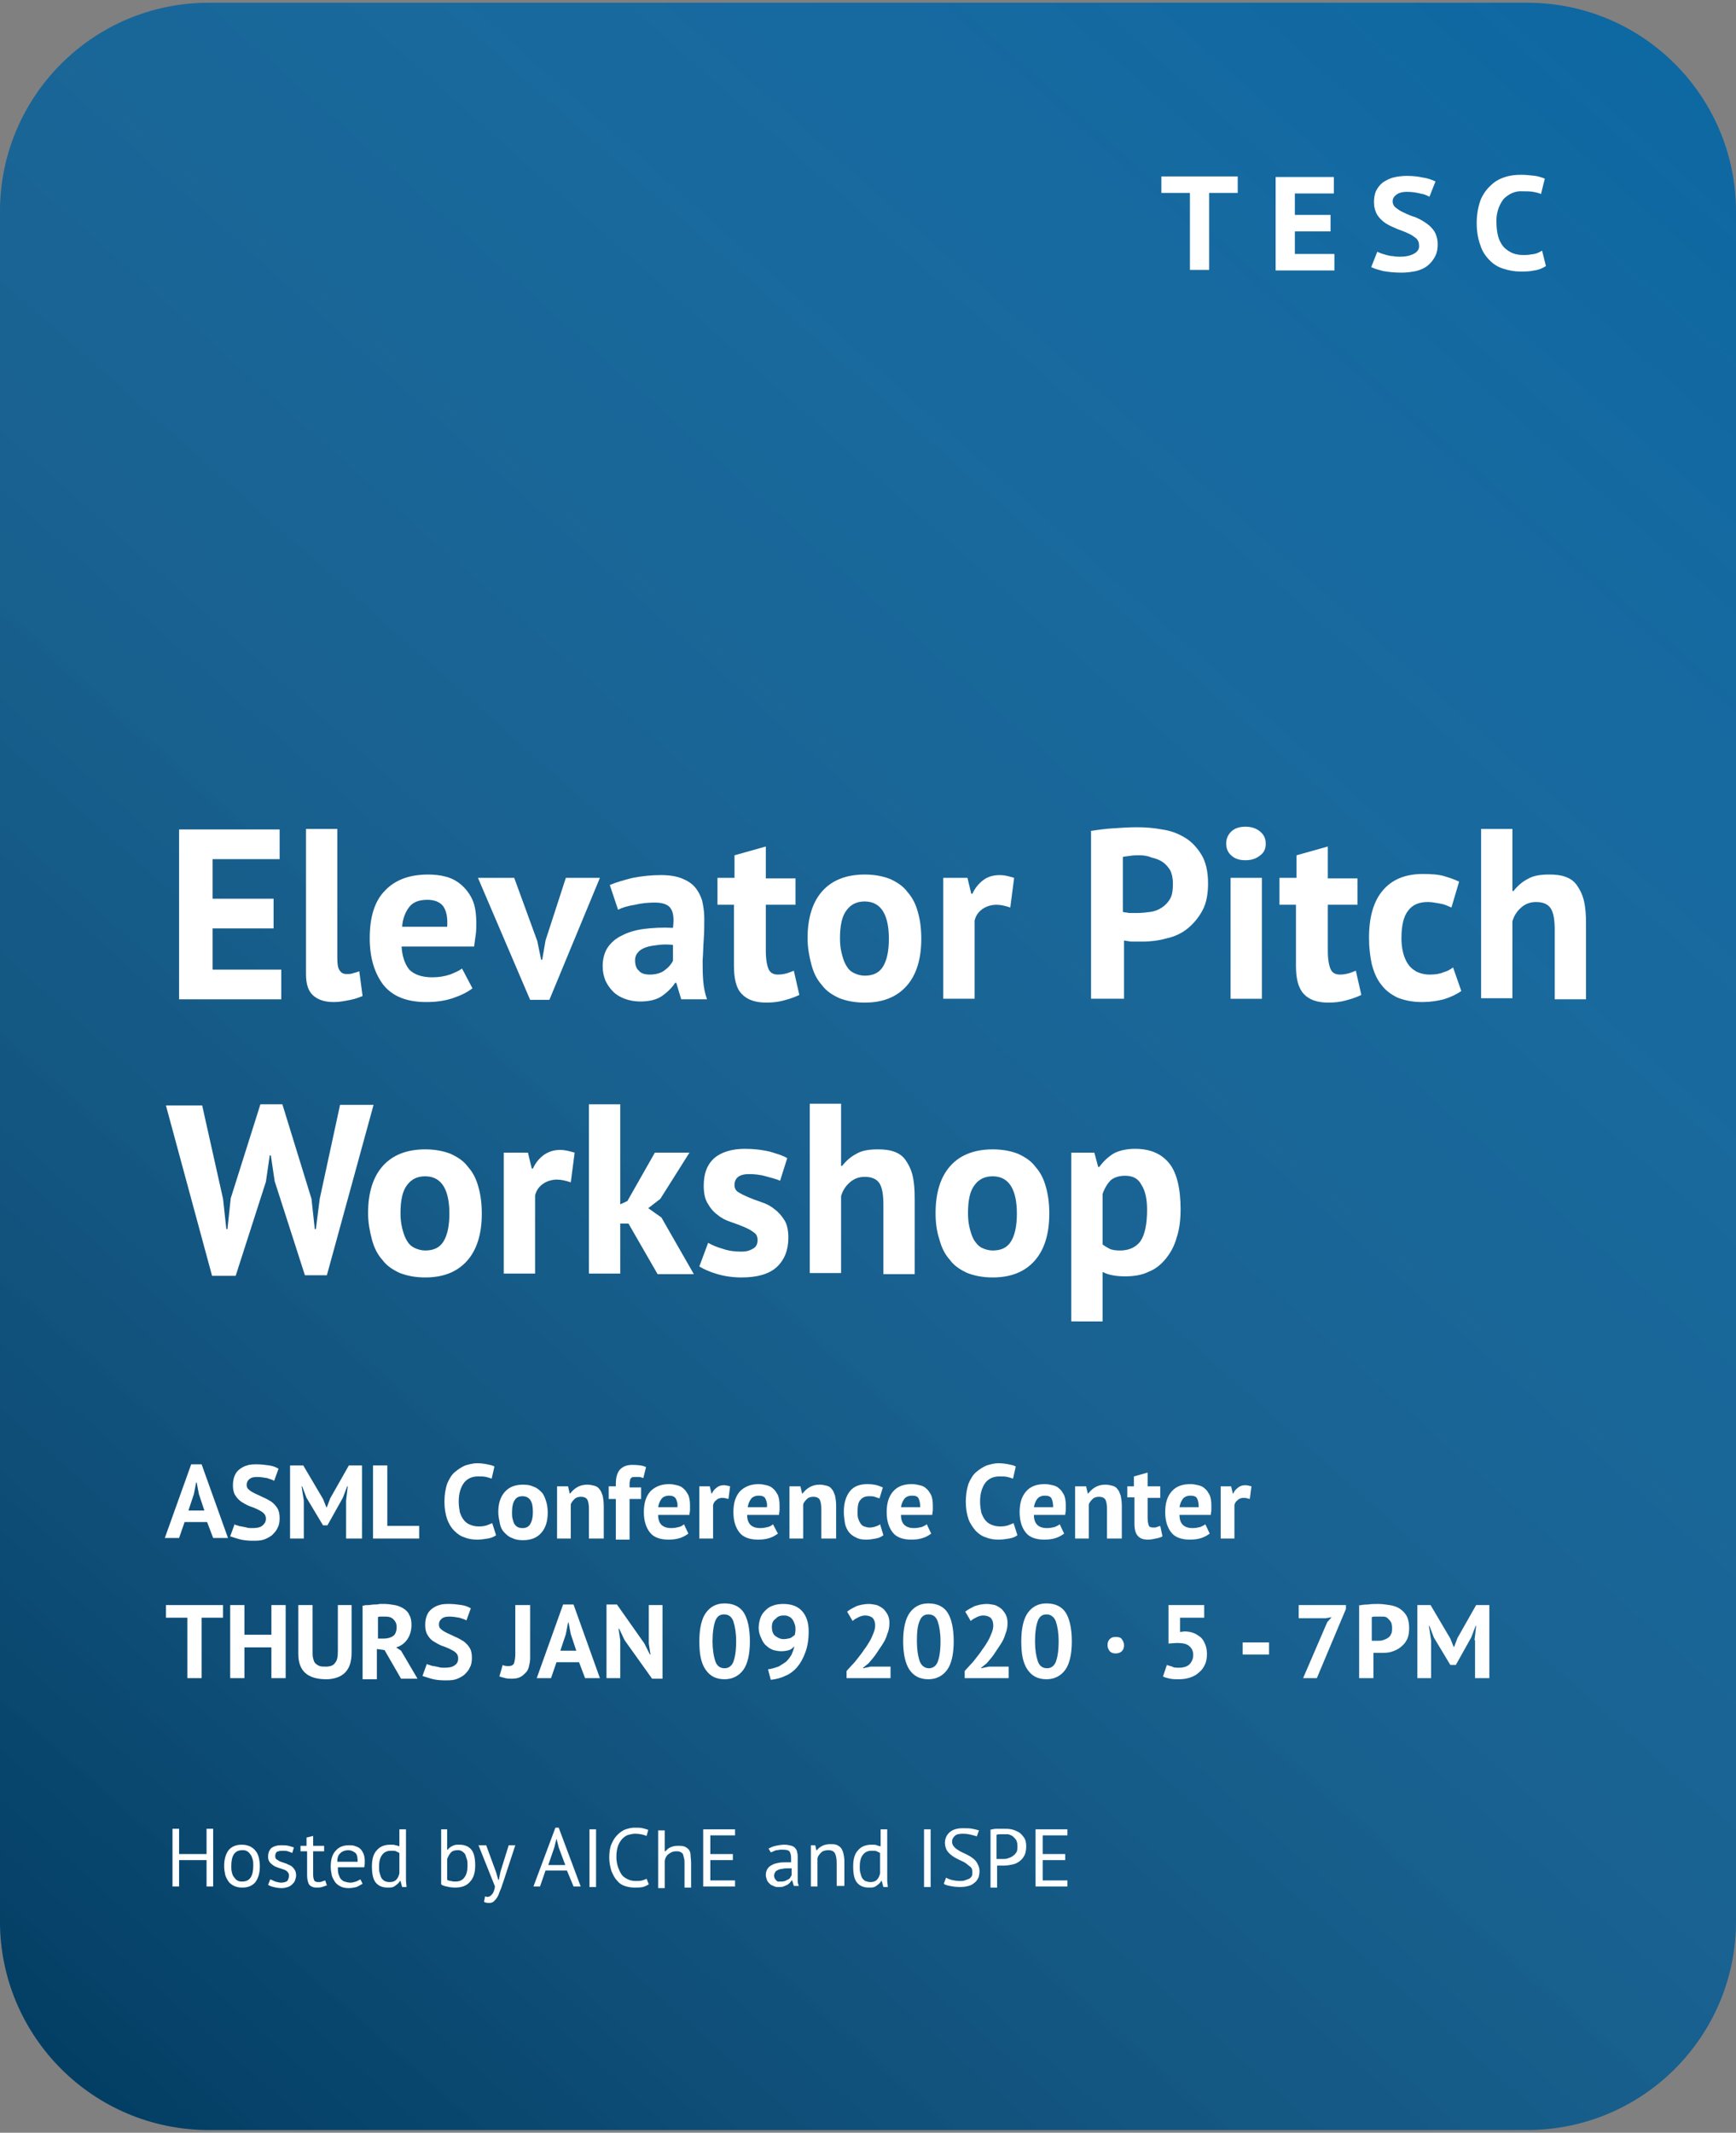 <?xml version="1.0" encoding="utf-8"?>
<!-- Generator: Adobe Illustrator 22.1.0, SVG Export Plug-In . SVG Version: 6.00 Build 0)  -->
<svg version="1.1" xmlns="http://www.w3.org/2000/svg" xmlns:xlink="http://www.w3.org/1999/xlink" x="0px" y="0px"
	 viewBox="0 0 316 388" style="enable-background:new 0 0 316 388;" xml:space="preserve">
<rect x="0" y="0" width="316" height="388" fill="#808080" stroke="none"/>
<style type="text/css">
	.st0{fill:#00609E;}
	.st1{fill:url(#Bg-2_1_);}
	.st2{enable-background:new    ;}
	.st3{fill:#FFFFFF;}
</style>
<g id="Layer_2">
	<path id="Bg" class="st0" d="M38,0.5h240c21,0,38,17,38,38c0,0,0,0,0,0v311c0,21-17,38-38,38c0,0,0,0,0,0H38c-21,0-38-17-38-38
		c0,0,0,0,0,0v-311C0,17.5,17,0.5,38,0.5C38,0.5,38,0.5,38,0.5z"/>
	
		<linearGradient id="Bg-2_1_" gradientUnits="userSpaceOnUse" x1="-8.998" y1="8.836" x2="376.302" y2="440.663" gradientTransform="matrix(1 0 0 -1 0 390)">
		<stop  offset="0" style="stop-color:#000000;stop-opacity:0.4"/>
		<stop  offset="1" style="stop-color:#FFFFFF;stop-opacity:0"/>
	</linearGradient>
	<path id="Bg-2" class="st1" d="M38,0.5h240c21,0,38,17,38,38c0,0,0,0,0,0v311c0,21-17,38-38,38c0,0,0,0,0,0H38c-21,0-38-17-38-38
		c0,0,0,0,0,0v-311C0,17.5,17,0.5,38,0.5C38,0.5,38,0.5,38,0.5z"/>
</g>
<g id="Layer_1">
	<title>flo_aiche_ispe_event</title>
	<g>
		<g class="st2">
			<path class="st3" d="M32.6,150.9h18.3v5.4H38.7v7.2h11.1v5.4H38.7v7.5h12.5v5.4H32.6V150.9z"/>
			<path class="st3" d="M61.4,174.3c0,1,0.1,1.8,0.4,2.2c0.3,0.5,0.7,0.7,1.3,0.7c0.4,0,0.7,0,1-0.1c0.3-0.1,0.8-0.2,1.3-0.4
				l0.6,4.5c-0.5,0.2-1.2,0.5-2.2,0.7c-1,0.2-2,0.4-3,0.4c-1.7,0-2.9-0.4-3.8-1.2c-0.9-0.8-1.3-2.1-1.3-3.9v-26.4h5.7V174.3z"/>
		</g>
		<g class="st2">
			<path class="st3" d="M86,179.8c-0.9,0.7-2.1,1.3-3.6,1.8c-1.5,0.5-3.1,0.7-4.8,0.7c-3.5,0-6.1-1-7.8-3.1
				c-1.6-2.1-2.5-4.9-2.5-8.5c0-3.9,0.9-6.8,2.8-8.7c1.8-1.9,4.4-2.9,7.8-2.9c1.1,0,2.2,0.1,3.3,0.4s2,0.8,2.8,1.5
				c0.8,0.7,1.5,1.6,2,2.7c0.5,1.1,0.7,2.6,0.7,4.3c0,0.6,0,1.3-0.1,2c-0.1,0.7-0.2,1.4-0.3,2.2H73.1c0.1,1.8,0.6,3.2,1.4,4.2
				c0.9,0.9,2.3,1.4,4.2,1.4c1.2,0,2.3-0.2,3.2-0.5c1-0.4,1.7-0.7,2.2-1.1L86,179.8z M77.8,163.7c-1.5,0-2.6,0.4-3.3,1.3
				c-0.7,0.9-1.2,2.1-1.3,3.6h8.2c0.1-1.6-0.1-2.8-0.7-3.7C80.1,164.1,79.1,163.7,77.8,163.7z"/>
		</g>
		<g class="st2">
			<path class="st3" d="M97.8,171.2l0.7,3.4h0.2l0.6-3.5l3.7-11.4h6.2l-9.2,22.2h-3.5L87,159.7h6.6L97.8,171.2z"/>
			<path class="st3" d="M111,161c1.2-0.5,2.6-0.9,4.2-1.3c1.6-0.3,3.3-0.5,5.1-0.5c1.5,0,2.8,0.2,3.8,0.6c1,0.4,1.8,0.9,2.4,1.6
				c0.6,0.7,1,1.5,1.3,2.4c0.2,0.9,0.4,2,0.4,3.2c0,1.3,0,2.6-0.1,3.9c-0.1,1.3-0.1,2.6-0.2,3.8c0,1.3,0,2.5,0.1,3.7
				c0.1,1.2,0.3,2.3,0.7,3.4H124l-0.9-3h-0.2c-0.6,0.9-1.4,1.7-2.4,2.4c-1,0.7-2.4,1-4,1c-1,0-2-0.2-2.8-0.5
				c-0.8-0.3-1.5-0.7-2.1-1.3c-0.6-0.6-1-1.2-1.4-2c-0.3-0.8-0.5-1.6-0.5-2.6c0-1.3,0.3-2.5,0.9-3.4c0.6-0.9,1.5-1.7,2.6-2.2
				c1.1-0.6,2.5-1,4-1.2c1.6-0.2,3.3-0.3,5.3-0.2c0.2-1.6,0.1-2.8-0.4-3.5c-0.4-0.7-1.4-1.1-2.9-1.1c-1.1,0-2.4,0.1-3.6,0.4
				c-1.3,0.2-2.3,0.5-3.1,0.9L111,161z M118.3,177.3c1.1,0,2.1-0.3,2.7-0.8c0.7-0.5,1.2-1.1,1.5-1.7v-2.9c-0.9-0.1-1.8-0.1-2.6,0
				c-0.8,0.1-1.6,0.2-2.2,0.4c-0.6,0.2-1.2,0.5-1.5,0.9c-0.4,0.4-0.6,0.9-0.6,1.5c0,0.8,0.2,1.5,0.7,1.9
				C116.7,177.1,117.4,177.3,118.3,177.3z"/>
		</g>
		<g class="st2">
			<path class="st3" d="M130.7,159.7h3v-4.1l5.7-1.6v5.8h5.4v4.8h-5.4v8.4c0,1.5,0.2,2.6,0.5,3.3c0.3,0.7,0.9,1,1.7,1
				c0.6,0,1.1-0.1,1.5-0.2c0.4-0.1,0.9-0.3,1.4-0.5l1,4.4c-0.8,0.4-1.7,0.7-2.8,1c-1.1,0.3-2.1,0.4-3.2,0.4c-2,0-3.5-0.5-4.5-1.6
				c-1-1-1.4-2.8-1.4-5.1v-11.1h-3V159.7z"/>
		</g>
		<g class="st2">
			<path class="st3" d="M147,170.7c0-3.7,0.9-6.6,2.7-8.6c1.8-2,4.4-3,7.7-3c1.8,0,3.3,0.3,4.6,0.8c1.3,0.6,2.4,1.3,3.2,2.4
				c0.9,1,1.5,2.2,1.9,3.7c0.4,1.4,0.6,3,0.6,4.8c0,3.7-0.9,6.6-2.7,8.6c-1.8,2-4.3,3-7.6,3c-1.8,0-3.3-0.3-4.6-0.8
				c-1.3-0.6-2.4-1.3-3.2-2.4c-0.9-1-1.5-2.2-1.9-3.7C147.3,174,147,172.4,147,170.7z M152.9,170.7c0,1,0.1,1.9,0.3,2.7
				c0.2,0.8,0.4,1.5,0.8,2.2s0.8,1.1,1.4,1.4c0.6,0.3,1.3,0.5,2,0.5c1.5,0,2.6-0.5,3.3-1.6c0.7-1.1,1.1-2.8,1.1-5.1
				c0-2-0.3-3.7-1-4.9c-0.7-1.2-1.8-1.9-3.4-1.9c-1.4,0-2.5,0.5-3.3,1.6C153.3,166.6,152.9,168.3,152.9,170.7z"/>
			<path class="st3" d="M183.9,165.1c-0.9-0.3-1.7-0.5-2.5-0.5c-1,0-1.9,0.3-2.6,0.8s-1.2,1.2-1.4,2.1v14.2h-5.7v-22h4.4l0.7,2.9
				h0.2c0.5-1.1,1.2-1.9,2-2.5s1.8-0.9,3-0.9c0.8,0,1.6,0.2,2.6,0.5L183.9,165.1z"/>
			<path class="st3" d="M198.4,151.2c1.2-0.2,2.6-0.4,4.1-0.5s3-0.2,4.4-0.2c1.5,0,3.1,0.1,4.6,0.4c1.5,0.2,2.9,0.7,4.2,1.5
				c1.2,0.7,2.2,1.8,3,3.1c0.8,1.3,1.2,3.1,1.2,5.2c0,1.9-0.3,3.6-1,4.9c-0.7,1.3-1.6,2.4-2.7,3.3c-1.1,0.9-2.4,1.5-3.8,1.8
				c-1.4,0.4-2.9,0.6-4.4,0.6c-0.1,0-0.4,0-0.7,0c-0.3,0-0.7,0-1,0c-0.4,0-0.7,0-1-0.1c-0.3,0-0.6-0.1-0.7-0.1v10.6h-6V151.2z
				 M207.4,155.6c-0.6,0-1.1,0-1.7,0.1s-1,0.1-1.3,0.2v10c0.1,0,0.3,0.1,0.5,0.1c0.2,0,0.5,0.1,0.7,0.1s0.5,0,0.8,0s0.4,0,0.6,0
				c0.8,0,1.6-0.1,2.4-0.2s1.5-0.4,2.1-0.8c0.6-0.4,1.1-0.9,1.5-1.6c0.4-0.7,0.5-1.6,0.5-2.8c0-1-0.2-1.8-0.5-2.4
				c-0.4-0.6-0.8-1.1-1.4-1.5c-0.6-0.4-1.2-0.6-2-0.8C208.9,155.7,208.2,155.6,207.4,155.6z"/>
			<path class="st3" d="M223.2,153.5c0-0.9,0.3-1.6,0.9-2.2c0.6-0.6,1.5-0.9,2.6-0.9c1.1,0,2,0.3,2.7,0.9c0.7,0.6,1,1.3,1,2.2
				c0,0.9-0.3,1.6-1,2.1c-0.7,0.6-1.6,0.9-2.7,0.9c-1.1,0-2-0.3-2.6-0.9C223.5,155.1,223.2,154.3,223.2,153.5z M224,159.7h5.7v22
				H224V159.7z"/>
		</g>
		<g class="st2">
			<path class="st3" d="M233,159.7h3v-4.1l5.7-1.6v5.8h5.4v4.8h-5.4v8.4c0,1.5,0.2,2.6,0.5,3.3c0.3,0.7,0.9,1,1.7,1
				c0.6,0,1.1-0.1,1.5-0.2c0.4-0.1,0.9-0.3,1.4-0.5l1,4.4c-0.8,0.4-1.7,0.7-2.8,1c-1.1,0.3-2.1,0.4-3.2,0.4c-2,0-3.5-0.5-4.5-1.6
				s-1.4-2.8-1.4-5.1v-11.1h-3V159.7z"/>
		</g>
		<g class="st2">
			<path class="st3" d="M266,180.3c-0.9,0.6-1.9,1.1-3.2,1.5c-1.2,0.3-2.5,0.5-3.9,0.5c-1.8,0-3.2-0.3-4.5-0.8
				c-1.2-0.6-2.2-1.3-3-2.4c-0.8-1-1.3-2.2-1.7-3.7c-0.3-1.4-0.5-3-0.5-4.8c0-3.7,0.8-6.6,2.5-8.6c1.7-2,4.1-3,7.3-3
				c1.6,0,2.9,0.1,3.9,0.4c1,0.3,1.9,0.6,2.7,1l-1.4,4.7c-0.7-0.3-1.3-0.6-2-0.7s-1.4-0.3-2.3-0.3c-1.6,0-2.8,0.5-3.6,1.6
				c-0.8,1-1.2,2.7-1.2,5c0,0.9,0.1,1.8,0.3,2.6c0.2,0.8,0.5,1.5,0.9,2.1c0.4,0.6,0.9,1,1.6,1.4c0.7,0.3,1.4,0.5,2.3,0.5
				c1,0,1.8-0.1,2.5-0.4c0.7-0.2,1.3-0.5,1.8-0.9L266,180.3z"/>
			<path class="st3" d="M283,181.7v-12.5c0-1.8-0.2-3.1-0.7-3.9c-0.5-0.8-1.4-1.2-2.7-1.2c-1,0-1.9,0.3-2.7,1
				c-0.8,0.7-1.3,1.5-1.6,2.5v14h-5.7v-30.8h5.7v11.3h0.2c0.7-0.9,1.6-1.7,2.6-2.2c1-0.6,2.3-0.8,3.9-0.8c1.1,0,2.1,0.1,2.9,0.4
				c0.9,0.3,1.6,0.8,2.1,1.5s1,1.6,1.3,2.8c0.3,1.2,0.4,2.6,0.4,4.3v13.7H283z"/>
		</g>
		<g class="st2">
			<path class="st3" d="M40.6,218.1l0.6,5.5h0.2L42,218l5.4-17.1h4l5.3,17.2l0.6,5.5h0.2l0.7-5.5l3.7-17.1h6.1l-8.5,31h-4l-5.5-17.1
				l-0.7-4.7h-0.2l-0.7,4.8l-5.5,17.1h-4.3l-8.4-31h6.6L40.6,218.1z"/>
		</g>
		<g class="st2">
			<path class="st3" d="M67,220.7c0-3.7,0.9-6.6,2.7-8.6c1.8-2,4.4-3,7.7-3c1.8,0,3.3,0.3,4.6,0.8c1.3,0.6,2.4,1.3,3.2,2.4
				c0.9,1,1.5,2.2,1.9,3.7c0.4,1.4,0.6,3,0.6,4.8c0,3.7-0.9,6.6-2.7,8.6c-1.8,2-4.3,3-7.6,3c-1.8,0-3.3-0.3-4.6-0.8
				c-1.3-0.6-2.4-1.3-3.2-2.4c-0.9-1-1.5-2.2-1.9-3.7C67.3,224,67,222.4,67,220.7z M72.9,220.7c0,1,0.1,1.9,0.3,2.7
				c0.2,0.8,0.4,1.5,0.8,2.2s0.8,1.1,1.4,1.4c0.6,0.3,1.3,0.5,2,0.5c1.5,0,2.6-0.5,3.3-1.6c0.7-1.1,1.1-2.8,1.1-5.1
				c0-2-0.3-3.7-1-4.9c-0.7-1.2-1.8-1.9-3.4-1.9c-1.4,0-2.5,0.5-3.3,1.6C73.3,216.6,72.9,218.3,72.9,220.7z"/>
			<path class="st3" d="M103.9,215.1c-0.9-0.3-1.7-0.5-2.5-0.5c-1,0-1.9,0.3-2.6,0.8c-0.7,0.5-1.2,1.2-1.4,2.1v14.2h-5.7v-22h4.4
				l0.7,2.9H97c0.5-1.1,1.2-1.9,2-2.5c0.9-0.6,1.8-0.9,3-0.9c0.8,0,1.6,0.2,2.6,0.5L103.9,215.1z"/>
			<path class="st3" d="M114.4,222.6h-1.5v9.1h-5.7v-30.8h5.7v18.2l1.3-0.6l5-8.8h6.3l-5.3,8.4l-2.2,1.7l2.4,1.7l5.9,10.3h-6.6
				L114.4,222.6z"/>
			<path class="st3" d="M137.9,225.6c0-0.6-0.2-1.1-0.7-1.4c-0.5-0.4-1.1-0.7-1.8-1c-0.7-0.3-1.5-0.6-2.4-0.9
				c-0.9-0.3-1.7-0.7-2.4-1.3c-0.7-0.5-1.3-1.2-1.8-2.1c-0.5-0.8-0.7-1.9-0.7-3.2c0-2.2,0.6-3.8,1.9-5c1.3-1.1,3.2-1.7,5.6-1.7
				c1.7,0,3.2,0.2,4.5,0.5c1.3,0.4,2.4,0.7,3.2,1.2l-1.3,4.1c-0.7-0.3-1.5-0.5-2.6-0.8c-1-0.3-2.1-0.4-3.1-0.4c-1.7,0-2.6,0.7-2.6,2
				c0,0.5,0.2,1,0.7,1.3c0.5,0.3,1.1,0.6,1.8,0.9c0.7,0.3,1.5,0.6,2.4,0.9c0.9,0.3,1.7,0.7,2.4,1.3c0.7,0.5,1.3,1.2,1.8,2
				c0.5,0.8,0.7,1.9,0.7,3.2c0,2.2-0.7,4-2.1,5.3c-1.4,1.3-3.6,1.9-6.4,1.9c-1.6,0-3-0.2-4.4-0.6c-1.4-0.4-2.5-0.9-3.3-1.4l1.6-4.3
				c0.7,0.4,1.6,0.8,2.7,1.1c1.1,0.4,2.3,0.5,3.4,0.5c0.9,0,1.5-0.2,2-0.5C137.6,226.9,137.9,226.4,137.9,225.6z"/>
			<path class="st3" d="M160.8,231.7v-12.5c0-1.8-0.2-3.1-0.7-3.9c-0.5-0.8-1.4-1.2-2.7-1.2c-1,0-1.9,0.3-2.7,1
				c-0.8,0.7-1.3,1.5-1.6,2.5v14h-5.7v-30.8h5.7v11.3h0.2c0.7-0.9,1.6-1.7,2.6-2.2c1-0.6,2.3-0.8,3.9-0.8c1.1,0,2.1,0.1,2.9,0.4
				c0.9,0.3,1.6,0.8,2.1,1.5s1,1.6,1.3,2.8c0.3,1.2,0.4,2.6,0.4,4.3v13.7H160.8z"/>
			<path class="st3" d="M170.3,220.7c0-3.7,0.9-6.6,2.7-8.6c1.8-2,4.4-3,7.7-3c1.8,0,3.3,0.3,4.6,0.8c1.3,0.6,2.4,1.3,3.2,2.4
				c0.9,1,1.5,2.2,1.9,3.7c0.4,1.4,0.6,3,0.6,4.8c0,3.7-0.9,6.6-2.7,8.6c-1.8,2-4.3,3-7.6,3c-1.8,0-3.3-0.3-4.6-0.8
				c-1.3-0.6-2.4-1.3-3.2-2.4c-0.9-1-1.5-2.2-1.9-3.7C170.5,224,170.3,222.4,170.3,220.7z M176.2,220.7c0,1,0.1,1.9,0.3,2.7
				c0.2,0.8,0.4,1.5,0.8,2.2c0.4,0.6,0.8,1.1,1.4,1.4c0.6,0.3,1.3,0.5,2,0.5c1.5,0,2.6-0.5,3.3-1.6s1.1-2.8,1.1-5.1
				c0-2-0.3-3.7-1-4.9c-0.7-1.2-1.8-1.9-3.4-1.9c-1.4,0-2.5,0.5-3.3,1.6C176.6,216.6,176.2,218.3,176.2,220.7z"/>
			<path class="st3" d="M195,209.7h4.2l0.7,2.6h0.2c0.8-1.1,1.7-1.9,2.7-2.5c1-0.5,2.3-0.8,3.8-0.8c2.8,0,4.8,0.9,6.2,2.6
				c1.4,1.7,2.1,4.6,2.1,8.4c0,1.9-0.2,3.6-0.7,5.1c-0.4,1.5-1.1,2.8-2,3.9c-0.9,1.1-1.9,1.9-3.2,2.4c-1.2,0.6-2.7,0.8-4.3,0.8
				c-0.9,0-1.7-0.1-2.2-0.2c-0.6-0.1-1.2-0.3-1.8-0.6v9H195V209.7z M204.8,213.9c-1.1,0-2,0.3-2.6,0.8c-0.6,0.6-1.1,1.4-1.5,2.5v9.2
				c0.4,0.3,0.9,0.6,1.3,0.8s1.1,0.3,1.9,0.3c1.6,0,2.9-0.6,3.7-1.7c0.8-1.2,1.2-3.1,1.2-5.7c0-1.9-0.3-3.4-1-4.5
				C207.2,214.4,206.2,213.9,204.8,213.9z"/>
		</g>
	</g>
	<g>
		<g class="st2">
			<path class="st3" d="M37.7,276.9h-4.1l-1,2.9H30l4.8-13.4h1.9l4.8,13.4h-2.7L37.7,276.9z M34.3,274.8h2.9l-1-3l-0.4-2.1h-0.1
				l-0.4,2.1L34.3,274.8z"/>
			<path class="st3" d="M48.4,276.3c0-0.4-0.1-0.7-0.4-1c-0.3-0.3-0.7-0.5-1.1-0.7c-0.4-0.2-0.9-0.4-1.5-0.6c-0.5-0.2-1-0.5-1.5-0.8
				c-0.4-0.3-0.8-0.7-1.1-1.2c-0.3-0.5-0.4-1.1-0.4-1.8c0-0.6,0.1-1.2,0.3-1.7c0.2-0.5,0.5-0.9,0.9-1.2s0.9-0.6,1.4-0.7
				c0.5-0.2,1.2-0.2,1.8-0.2c0.8,0,1.5,0.1,2.2,0.2s1.2,0.3,1.7,0.6l-0.8,2.2c-0.3-0.2-0.7-0.3-1.3-0.5c-0.6-0.1-1.2-0.2-1.8-0.2
				c-0.6,0-1.1,0.1-1.4,0.4c-0.3,0.2-0.5,0.6-0.5,1c0,0.4,0.1,0.7,0.4,0.9c0.3,0.3,0.7,0.5,1.1,0.7c0.4,0.2,0.9,0.4,1.5,0.7
				c0.5,0.2,1,0.5,1.5,0.8c0.4,0.3,0.8,0.7,1.1,1.2c0.3,0.5,0.4,1.1,0.4,1.8c0,0.7-0.1,1.3-0.4,1.8c-0.2,0.5-0.6,0.9-1,1.3
				c-0.4,0.3-0.9,0.6-1.5,0.8s-1.3,0.2-2,0.2c-1,0-1.8-0.1-2.5-0.3c-0.7-0.2-1.3-0.4-1.6-0.5l0.8-2.2c0.1,0.1,0.3,0.2,0.5,0.2
				c0.2,0.1,0.5,0.2,0.8,0.2c0.3,0.1,0.6,0.1,0.9,0.2s0.6,0.1,1,0.1c0.8,0,1.4-0.1,1.8-0.4C48.2,277.2,48.4,276.8,48.4,276.3z"/>
			<path class="st3" d="M63,273l0.3-2.6h-0.1l-0.8,2.1l-2.8,5h-0.8l-3-5l-0.8-2.1h-0.1l0.4,2.6v6.9h-2.5v-13.3h2.4l3.6,6.1l0.6,1.5
				h0.1l0.6-1.6l3.4-6h2.4v13.3H63V273z"/>
		</g>
		<g class="st2">
			<path class="st3" d="M76.3,279.9h-8.4v-13.3h2.6v11h5.8V279.9z"/>
		</g>
		<g class="st2">
			<path class="st3" d="M90.3,279.3c-0.4,0.3-0.9,0.5-1.5,0.6s-1.3,0.2-1.9,0.2c-0.8,0-1.6-0.1-2.3-0.4c-0.7-0.2-1.3-0.6-1.9-1.2
				s-1-1.3-1.3-2.1c-0.3-0.9-0.5-1.9-0.5-3.2c0-1.3,0.2-2.4,0.5-3.3c0.4-0.9,0.8-1.6,1.4-2.1c0.6-0.5,1.2-0.9,1.9-1.2
				c0.7-0.2,1.4-0.4,2.1-0.4c0.8,0,1.4,0.1,1.9,0.2c0.5,0.1,1,0.2,1.3,0.4l-0.5,2.2c-0.3-0.1-0.6-0.2-1-0.3
				c-0.4-0.1-0.9-0.1-1.5-0.1c-1.1,0-1.9,0.4-2.5,1.1c-0.6,0.8-1,1.9-1,3.5c0,0.7,0.1,1.3,0.2,1.9c0.2,0.6,0.4,1,0.7,1.4
				c0.3,0.4,0.7,0.7,1.2,0.9s1,0.3,1.6,0.3c0.6,0,1.1-0.1,1.4-0.2s0.7-0.3,1-0.4L90.3,279.3z"/>
		</g>
		<g class="st2">
			<path class="st3" d="M90.7,275.1c0-1.6,0.4-2.8,1.2-3.7c0.8-0.9,1.9-1.3,3.3-1.3c0.8,0,1.4,0.1,2,0.4c0.6,0.2,1,0.6,1.4,1
				c0.4,0.4,0.6,1,0.8,1.6c0.2,0.6,0.3,1.3,0.3,2.1c0,1.6-0.4,2.8-1.2,3.7c-0.8,0.9-1.9,1.3-3.3,1.3c-0.8,0-1.4-0.1-2-0.4
				c-0.6-0.2-1-0.6-1.4-1s-0.7-1-0.8-1.6S90.7,275.9,90.7,275.1z M93.2,275.1c0,0.4,0,0.8,0.1,1.2c0.1,0.4,0.2,0.7,0.3,0.9
				c0.2,0.3,0.4,0.5,0.6,0.6c0.2,0.1,0.5,0.2,0.9,0.2c0.6,0,1.1-0.2,1.4-0.7c0.3-0.5,0.5-1.2,0.5-2.2c0-0.9-0.1-1.6-0.4-2.1
				c-0.3-0.5-0.8-0.8-1.5-0.8c-0.6,0-1.1,0.2-1.4,0.7C93.4,273.3,93.2,274.1,93.2,275.1z"/>
			<path class="st3" d="M107.2,279.9v-5.4c0-0.8-0.1-1.3-0.3-1.7c-0.2-0.3-0.6-0.5-1.1-0.5c-0.5,0-0.9,0.1-1.2,0.4
				c-0.3,0.3-0.6,0.6-0.7,1v6.2h-2.5v-9.5h2l0.3,1.3h0.1c0.3-0.4,0.7-0.8,1.2-1.1c0.5-0.3,1.1-0.5,1.9-0.5c0.5,0,0.9,0.1,1.3,0.2
				c0.4,0.1,0.7,0.3,0.9,0.6c0.3,0.3,0.4,0.7,0.6,1.2c0.1,0.5,0.2,1.1,0.2,1.9v5.9H107.2z"/>
		</g>
		<g class="st2">
			<path class="st3" d="M110.8,270.4h1.3v-0.5c0-1.2,0.3-2.1,0.8-2.6c0.5-0.5,1.2-0.8,2.2-0.8c1,0,1.9,0.1,2.5,0.4l-0.5,2
				c-0.3-0.1-0.5-0.2-0.8-0.2c-0.2,0-0.5,0-0.7,0c-0.3,0-0.5,0-0.6,0.1c-0.1,0.1-0.3,0.2-0.3,0.4s-0.1,0.4-0.1,0.6s0,0.5,0,0.8h2.1
				v2.1h-2.1v7.4h-2.5v-7.4h-1.3V270.4z"/>
		</g>
		<g class="st2">
			<path class="st3" d="M125.3,279c-0.4,0.3-0.9,0.6-1.5,0.8s-1.3,0.3-2.1,0.3c-1.5,0-2.7-0.4-3.4-1.3c-0.7-0.9-1.1-2.1-1.1-3.7
				c0-1.7,0.4-2.9,1.2-3.8c0.8-0.8,1.9-1.3,3.4-1.3c0.5,0,1,0.1,1.4,0.2c0.5,0.1,0.9,0.3,1.2,0.6c0.4,0.3,0.6,0.7,0.9,1.2
				c0.2,0.5,0.3,1.1,0.3,1.8c0,0.3,0,0.6,0,0.9s-0.1,0.6-0.1,0.9h-5.7c0,0.8,0.2,1.4,0.6,1.8c0.4,0.4,1,0.6,1.8,0.6
				c0.5,0,1-0.1,1.4-0.2s0.7-0.3,0.9-0.5L125.3,279z M121.8,272.1c-0.6,0-1.1,0.2-1.4,0.6c-0.3,0.4-0.5,0.9-0.6,1.5h3.5
				c0.1-0.7-0.1-1.2-0.3-1.6C122.7,272.2,122.3,272.1,121.8,272.1z"/>
			<path class="st3" d="M132.6,272.7c-0.4-0.1-0.7-0.2-1.1-0.2c-0.4,0-0.8,0.1-1.1,0.4c-0.3,0.2-0.5,0.5-0.6,0.9v6.1h-2.5v-9.5h1.9
				l0.3,1.3h0.1c0.2-0.5,0.5-0.8,0.9-1.1s0.8-0.4,1.3-0.4c0.3,0,0.7,0.1,1.1,0.2L132.6,272.7z"/>
			<path class="st3" d="M141.6,279c-0.4,0.3-0.9,0.6-1.5,0.8s-1.3,0.3-2.1,0.3c-1.5,0-2.7-0.4-3.4-1.3c-0.7-0.9-1.1-2.1-1.1-3.7
				c0-1.7,0.4-2.9,1.2-3.8c0.8-0.8,1.9-1.3,3.4-1.3c0.5,0,1,0.1,1.4,0.2c0.5,0.1,0.9,0.3,1.2,0.6c0.4,0.3,0.6,0.7,0.9,1.2
				c0.2,0.5,0.3,1.1,0.3,1.8c0,0.3,0,0.6,0,0.9s-0.1,0.6-0.1,0.9H136c0,0.8,0.2,1.4,0.6,1.8c0.4,0.4,1,0.6,1.8,0.6
				c0.5,0,1-0.1,1.4-0.2s0.7-0.3,0.9-0.5L141.6,279z M138.1,272.1c-0.6,0-1.1,0.2-1.4,0.6c-0.3,0.4-0.5,0.9-0.6,1.5h3.5
				c0.1-0.7-0.1-1.2-0.3-1.6C139.1,272.2,138.6,272.1,138.1,272.1z"/>
			<path class="st3" d="M149.5,279.9v-5.4c0-0.8-0.1-1.3-0.3-1.7c-0.2-0.3-0.6-0.5-1.1-0.5c-0.5,0-0.9,0.1-1.2,0.4
				c-0.3,0.3-0.6,0.6-0.7,1v6.2h-2.5v-9.5h2l0.3,1.3h0.1c0.3-0.4,0.7-0.8,1.2-1.1c0.5-0.3,1.1-0.5,1.9-0.5c0.5,0,0.9,0.1,1.3,0.2
				c0.4,0.1,0.7,0.3,0.9,0.6c0.3,0.3,0.4,0.7,0.6,1.2c0.1,0.5,0.2,1.1,0.2,1.9v5.9H149.5z"/>
		</g>
		<g class="st2">
			<path class="st3" d="M160.8,279.3c-0.4,0.3-0.8,0.5-1.4,0.6c-0.5,0.1-1.1,0.2-1.7,0.2c-0.8,0-1.4-0.1-1.9-0.4
				c-0.5-0.2-1-0.6-1.3-1c-0.3-0.4-0.6-1-0.7-1.6c-0.1-0.6-0.2-1.3-0.2-2.1c0-1.6,0.4-2.8,1.1-3.7c0.7-0.9,1.8-1.3,3.2-1.3
				c0.7,0,1.3,0.1,1.7,0.2c0.4,0.1,0.8,0.3,1.1,0.4l-0.6,2c-0.3-0.1-0.6-0.2-0.9-0.3c-0.3-0.1-0.6-0.1-1-0.1c-0.7,0-1.2,0.2-1.6,0.7
				c-0.4,0.4-0.5,1.2-0.5,2.2c0,0.4,0,0.8,0.1,1.1c0.1,0.3,0.2,0.6,0.4,0.9c0.2,0.3,0.4,0.5,0.7,0.6c0.3,0.1,0.6,0.2,1,0.2
				c0.4,0,0.8-0.1,1.1-0.2c0.3-0.1,0.6-0.2,0.8-0.4L160.8,279.3z"/>
		</g>
		<g class="st2">
			<path class="st3" d="M169.5,279c-0.4,0.3-0.9,0.6-1.5,0.8s-1.3,0.3-2.1,0.3c-1.5,0-2.7-0.4-3.4-1.3c-0.7-0.9-1.1-2.1-1.1-3.7
				c0-1.7,0.4-2.9,1.2-3.8s1.9-1.3,3.4-1.3c0.5,0,1,0.1,1.4,0.2c0.5,0.1,0.9,0.3,1.2,0.6c0.4,0.3,0.6,0.7,0.9,1.2
				c0.2,0.5,0.3,1.1,0.3,1.8c0,0.3,0,0.6,0,0.9c0,0.3-0.1,0.6-0.1,0.9h-5.7c0,0.8,0.2,1.4,0.6,1.8c0.4,0.4,1,0.6,1.8,0.6
				c0.5,0,1-0.1,1.4-0.2c0.4-0.2,0.7-0.3,0.9-0.5L169.5,279z M166,272.1c-0.6,0-1.1,0.2-1.4,0.6c-0.3,0.4-0.5,0.9-0.6,1.5h3.5
				c0-0.7-0.1-1.2-0.3-1.6C167,272.2,166.6,272.1,166,272.1z"/>
		</g>
		<g class="st2">
			<path class="st3" d="M185.2,279.3c-0.4,0.3-0.9,0.5-1.5,0.6s-1.3,0.2-1.9,0.2c-0.8,0-1.6-0.1-2.3-0.4c-0.7-0.2-1.3-0.6-1.9-1.2
				c-0.5-0.6-1-1.3-1.3-2.1c-0.3-0.9-0.5-1.9-0.5-3.2c0-1.3,0.2-2.4,0.5-3.3c0.4-0.9,0.8-1.6,1.4-2.1c0.6-0.5,1.2-0.9,1.9-1.2
				c0.7-0.2,1.4-0.4,2.1-0.4c0.8,0,1.4,0.1,1.9,0.2s1,0.2,1.3,0.4l-0.5,2.2c-0.3-0.1-0.6-0.2-1-0.3s-0.9-0.1-1.5-0.1
				c-1.1,0-1.9,0.4-2.5,1.1c-0.6,0.8-1,1.9-1,3.5c0,0.7,0.1,1.3,0.2,1.9c0.2,0.6,0.4,1,0.7,1.4c0.3,0.4,0.7,0.7,1.2,0.9
				s1,0.3,1.6,0.3c0.6,0,1.1-0.1,1.4-0.2s0.7-0.3,1-0.4L185.2,279.3z"/>
		</g>
		<g class="st2">
			<path class="st3" d="M193.7,279c-0.4,0.3-0.9,0.6-1.5,0.8s-1.3,0.3-2.1,0.3c-1.5,0-2.7-0.4-3.4-1.3c-0.7-0.9-1.1-2.1-1.1-3.7
				c0-1.7,0.4-2.9,1.2-3.8s1.9-1.3,3.4-1.3c0.5,0,1,0.1,1.4,0.2c0.5,0.1,0.9,0.3,1.2,0.6c0.4,0.3,0.6,0.7,0.9,1.2
				c0.2,0.5,0.3,1.1,0.3,1.8c0,0.3,0,0.6,0,0.9s-0.1,0.6-0.1,0.9h-5.7c0,0.8,0.2,1.4,0.6,1.8c0.4,0.4,1,0.6,1.8,0.6
				c0.5,0,1-0.1,1.4-0.2c0.4-0.2,0.7-0.3,0.9-0.5L193.7,279z M190.2,272.1c-0.6,0-1.1,0.2-1.4,0.6c-0.3,0.4-0.5,0.9-0.6,1.5h3.5
				c0-0.7-0.1-1.2-0.3-1.6S190.7,272.1,190.2,272.1z"/>
			<path class="st3" d="M201.5,279.9v-5.4c0-0.8-0.1-1.3-0.3-1.7c-0.2-0.3-0.6-0.5-1.1-0.5c-0.5,0-0.9,0.1-1.2,0.4s-0.6,0.6-0.7,1
				v6.2h-2.5v-9.5h2l0.3,1.3h0.1c0.3-0.4,0.7-0.8,1.2-1.1c0.5-0.3,1.1-0.5,1.9-0.5c0.5,0,0.9,0.1,1.3,0.2c0.4,0.1,0.7,0.3,0.9,0.6
				c0.3,0.3,0.4,0.7,0.6,1.2c0.1,0.5,0.2,1.1,0.2,1.9v5.9H201.5z"/>
		</g>
		<g class="st2">
			<path class="st3" d="M205.1,270.4h1.3v-1.8l2.5-0.7v2.5h2.3v2.1h-2.3v3.6c0,0.7,0.1,1.1,0.2,1.4c0.1,0.3,0.4,0.4,0.8,0.4
				c0.3,0,0.5,0,0.7-0.1s0.4-0.1,0.6-0.2l0.4,1.9c-0.3,0.2-0.7,0.3-1.2,0.4s-0.9,0.2-1.4,0.2c-0.9,0-1.5-0.2-1.9-0.7
				c-0.4-0.4-0.6-1.2-0.6-2.2v-4.8h-1.3V270.4z"/>
		</g>
		<g class="st2">
			<path class="st3" d="M220.2,279c-0.4,0.3-0.9,0.6-1.5,0.8s-1.3,0.3-2.1,0.3c-1.5,0-2.7-0.4-3.4-1.3c-0.7-0.9-1.1-2.1-1.1-3.7
				c0-1.7,0.4-2.9,1.2-3.8s1.9-1.3,3.4-1.3c0.5,0,1,0.1,1.4,0.2c0.5,0.1,0.9,0.3,1.2,0.6c0.4,0.3,0.6,0.7,0.9,1.2
				c0.2,0.5,0.3,1.1,0.3,1.8c0,0.3,0,0.6,0,0.9c0,0.3-0.1,0.6-0.1,0.9h-5.7c0,0.8,0.2,1.4,0.6,1.8c0.4,0.4,1,0.6,1.8,0.6
				c0.5,0,1-0.1,1.4-0.2c0.4-0.2,0.7-0.3,0.9-0.5L220.2,279z M216.7,272.1c-0.6,0-1.1,0.2-1.4,0.6c-0.3,0.4-0.5,0.9-0.6,1.5h3.5
				c0-0.7-0.1-1.2-0.3-1.6C217.7,272.2,217.2,272.1,216.7,272.1z"/>
			<path class="st3" d="M227.5,272.7c-0.4-0.1-0.7-0.2-1.1-0.2c-0.4,0-0.8,0.1-1.1,0.4c-0.3,0.2-0.5,0.5-0.6,0.9v6.1h-2.5v-9.5h1.9
				l0.3,1.3h0.1c0.2-0.5,0.5-0.8,0.9-1.1s0.8-0.4,1.3-0.4c0.3,0,0.7,0.1,1.1,0.2L227.5,272.7z"/>
		</g>
		<g class="st2">
			<path class="st3" d="M40.6,294.3h-3.9v11h-2.6v-11h-3.9V292h10.4V294.3z"/>
			<path class="st3" d="M49.4,299.7h-4.9v5.6h-2.6V292h2.6v5.4h4.9V292H52v13.3h-2.6V299.7z"/>
			<path class="st3" d="M61.5,292H64v8.6c0,0.9-0.1,1.6-0.3,2.2c-0.2,0.6-0.5,1.1-0.9,1.5c-0.4,0.4-0.9,0.7-1.5,0.9
				c-0.6,0.2-1.2,0.3-1.9,0.3c-3.4,0-5.1-1.5-5.1-4.6V292h2.6v8.4c0,0.5,0,1,0.1,1.3c0.1,0.4,0.2,0.7,0.4,0.9
				c0.2,0.2,0.5,0.4,0.8,0.5c0.3,0.1,0.7,0.1,1.1,0.1c0.8,0,1.4-0.2,1.7-0.7c0.4-0.4,0.5-1.2,0.5-2.1V292z"/>
			<path class="st3" d="M66.2,292.1c0.3-0.1,0.6-0.1,0.9-0.1c0.3,0,0.7-0.1,1-0.1s0.7,0,1-0.1c0.3,0,0.6,0,0.9,0
				c0.6,0,1.2,0.1,1.8,0.2c0.6,0.1,1.1,0.3,1.6,0.6c0.5,0.3,0.9,0.7,1.1,1.2c0.3,0.5,0.4,1.1,0.4,1.8c0,1.1-0.3,2-0.8,2.7
				c-0.5,0.7-1.2,1.2-2,1.4l0.9,0.6l3,5.1h-3l-3-5.2l-1.4-0.2v5.5h-2.6V292.1z M70.2,294.1c-0.3,0-0.5,0-0.8,0c-0.3,0-0.5,0-0.6,0.1
				v3.9h1.1c0.7,0,1.3-0.2,1.7-0.5c0.4-0.3,0.6-0.9,0.6-1.6c0-0.6-0.2-1-0.5-1.3C71.4,294.3,70.9,294.1,70.2,294.1z"/>
			<path class="st3" d="M83.4,301.7c0-0.4-0.1-0.7-0.4-1c-0.3-0.3-0.7-0.5-1.1-0.7c-0.4-0.2-0.9-0.4-1.5-0.6c-0.5-0.2-1-0.5-1.5-0.8
				s-0.8-0.7-1.1-1.2c-0.3-0.5-0.4-1.1-0.4-1.8c0-0.6,0.1-1.2,0.3-1.7c0.2-0.5,0.5-0.9,0.9-1.2s0.9-0.6,1.4-0.7
				c0.5-0.2,1.2-0.2,1.8-0.2c0.8,0,1.5,0.1,2.2,0.2s1.2,0.3,1.7,0.6l-0.8,2.2c-0.3-0.2-0.7-0.3-1.3-0.5c-0.6-0.1-1.2-0.2-1.8-0.2
				c-0.6,0-1.1,0.1-1.4,0.4c-0.3,0.2-0.5,0.6-0.5,1c0,0.4,0.1,0.7,0.4,0.9c0.3,0.3,0.7,0.5,1.1,0.7s0.9,0.4,1.5,0.7
				c0.5,0.2,1,0.5,1.5,0.8c0.4,0.3,0.8,0.7,1.1,1.2c0.3,0.5,0.4,1.1,0.4,1.8s-0.1,1.3-0.4,1.8c-0.2,0.5-0.6,0.9-1,1.3
				c-0.4,0.3-0.9,0.6-1.5,0.8c-0.6,0.2-1.3,0.2-2,0.2c-1,0-1.8-0.1-2.5-0.3c-0.7-0.2-1.3-0.4-1.6-0.5l0.8-2.2
				c0.1,0.1,0.3,0.2,0.5,0.2c0.2,0.1,0.5,0.2,0.8,0.2c0.3,0.1,0.6,0.1,0.9,0.2c0.3,0.1,0.6,0.1,1,0.1c0.8,0,1.4-0.1,1.8-0.4
				C83.2,302.7,83.4,302.3,83.4,301.7z"/>
			<path class="st3" d="M93.9,292h2.6v9.7c0,0.5-0.1,1-0.2,1.4c-0.1,0.5-0.3,0.9-0.6,1.2s-0.6,0.6-1,0.8s-0.9,0.3-1.5,0.3
				c-0.4,0-0.8,0-1.2-0.1c-0.4-0.1-0.8-0.2-1.1-0.3l0.6-2.1c0.3,0.2,0.7,0.2,1.1,0.2c0.5,0,0.9-0.2,1-0.6c0.1-0.4,0.2-0.9,0.2-1.6
				V292z"/>
			<path class="st3" d="M105.4,302.4h-4.1l-1,2.9h-2.6l4.8-13.4h1.9l4.8,13.4h-2.7L105.4,302.4z M102,300.3h2.9l-1-3l-0.4-2.1h-0.1
				l-0.4,2.1L102,300.3z"/>
			<path class="st3" d="M113.7,298.4l-1-2.1h-0.1l0.3,2.1v6.9h-2.5v-13.4h1.9l5,7.1l1,2h0.1l-0.3-2v-7h2.5v13.4h-1.9L113.7,298.4z"
				/>
			<path class="st3" d="M127.3,298.6c0-2.3,0.4-4.1,1.2-5.2c0.8-1.1,1.9-1.7,3.4-1.7c1.6,0,2.8,0.6,3.5,1.7c0.7,1.1,1.1,2.9,1.1,5.2
				c0,2.3-0.4,4.1-1.2,5.2c-0.8,1.1-2,1.7-3.4,1.7c-1.6,0-2.7-0.6-3.5-1.8S127.3,300.9,127.3,298.6z M129.7,298.6
				c0,1.5,0.2,2.7,0.5,3.6s0.9,1.3,1.7,1.3c0.7,0,1.3-0.4,1.6-1.2c0.3-0.8,0.5-2,0.5-3.7c0-1.5-0.2-2.7-0.5-3.6s-0.9-1.3-1.7-1.3
				c-0.8,0-1.3,0.4-1.6,1.2S129.7,297,129.7,298.6z"/>
			<path class="st3" d="M138.1,296.2c0-0.6,0.1-1.2,0.3-1.8s0.5-1,0.9-1.4s0.8-0.7,1.4-0.9c0.5-0.2,1.2-0.3,1.9-0.3
				c1.4,0,2.6,0.4,3.4,1.3c0.8,0.9,1.2,2.1,1.2,3.7c0,1.5-0.2,2.7-0.6,3.8c-0.4,1.1-0.9,2-1.5,2.7c-0.6,0.7-1.4,1.3-2.2,1.6
				c-0.8,0.4-1.7,0.6-2.6,0.7l-0.5-1.9c0.7-0.1,1.3-0.3,1.9-0.5c0.5-0.3,1-0.6,1.4-0.9c0.4-0.4,0.7-0.8,1-1.3c0.2-0.5,0.4-1,0.5-1.5
				c-0.3,0.3-0.6,0.6-1,0.7c-0.3,0.1-0.8,0.2-1.4,0.2c-0.5,0-1-0.1-1.4-0.2c-0.5-0.2-0.9-0.4-1.3-0.8c-0.4-0.3-0.7-0.8-0.9-1.3
				C138.3,297.5,138.1,296.9,138.1,296.2z M140.5,296c0,0.7,0.2,1.3,0.6,1.6s0.9,0.6,1.5,0.6c0.5,0,0.9-0.1,1.3-0.2
				c0.3-0.2,0.6-0.4,0.8-0.6c0-0.3,0.1-0.5,0.1-0.8c0-0.4,0-0.7-0.1-1c-0.1-0.3-0.2-0.6-0.4-0.9c-0.2-0.3-0.4-0.5-0.7-0.6
				c-0.3-0.2-0.6-0.2-1-0.2c-0.6,0-1.1,0.2-1.4,0.6C140.7,294.8,140.5,295.3,140.5,296z"/>
			<path class="st3" d="M161.9,295.3c0,0.6-0.1,1.3-0.4,2c-0.2,0.7-0.5,1.3-0.9,1.9c-0.4,0.6-0.8,1.2-1.2,1.8
				c-0.4,0.6-0.9,1.1-1.3,1.6l-1,0.8v0.1l1.4-0.3h3.6v2.1h-8V304c0.3-0.3,0.6-0.7,1-1.1s0.8-0.9,1.1-1.3s0.8-1,1.1-1.5
				c0.4-0.5,0.7-1,1-1.5c0.3-0.5,0.5-1,0.7-1.5c0.2-0.5,0.3-0.9,0.3-1.4c0-0.5-0.1-0.9-0.4-1.3c-0.3-0.3-0.8-0.5-1.4-0.5
				c-0.4,0-0.8,0.1-1.2,0.3c-0.4,0.2-0.8,0.4-1.1,0.7l-1-1.7c0.5-0.4,1.1-0.7,1.7-1c0.6-0.2,1.4-0.4,2.2-0.4c0.5,0,1,0.1,1.5,0.2
				c0.5,0.2,0.8,0.4,1.2,0.7c0.3,0.3,0.6,0.7,0.8,1.1C161.8,294.2,161.9,294.7,161.9,295.3z"/>
			<path class="st3" d="M164.4,298.6c0-2.3,0.4-4.1,1.2-5.2c0.8-1.1,1.9-1.7,3.4-1.7c1.6,0,2.8,0.6,3.5,1.7c0.7,1.1,1.1,2.9,1.1,5.2
				c0,2.3-0.4,4.1-1.2,5.2c-0.8,1.1-2,1.7-3.4,1.7c-1.6,0-2.7-0.6-3.5-1.8C164.8,302.6,164.4,300.9,164.4,298.6z M166.9,298.6
				c0,1.5,0.2,2.7,0.5,3.6c0.3,0.8,0.9,1.3,1.7,1.3c0.7,0,1.3-0.4,1.6-1.2c0.3-0.8,0.5-2,0.5-3.7c0-1.5-0.2-2.7-0.5-3.6
				s-0.9-1.3-1.7-1.3c-0.8,0-1.3,0.4-1.6,1.2C167,295.8,166.9,297,166.9,298.6z"/>
			<path class="st3" d="M183.4,295.3c0,0.6-0.1,1.3-0.4,2c-0.2,0.7-0.5,1.3-0.9,1.9s-0.8,1.2-1.2,1.8c-0.4,0.6-0.9,1.1-1.3,1.6
				l-1,0.8v0.1l1.4-0.3h3.6v2.1h-8V304c0.3-0.3,0.6-0.7,1-1.1c0.4-0.4,0.8-0.9,1.1-1.3c0.4-0.5,0.8-1,1.1-1.5c0.4-0.5,0.7-1,1-1.5
				c0.3-0.5,0.5-1,0.7-1.5c0.2-0.5,0.3-0.9,0.3-1.4c0-0.5-0.1-0.9-0.4-1.3c-0.3-0.3-0.8-0.5-1.4-0.5c-0.4,0-0.8,0.1-1.2,0.3
				c-0.4,0.2-0.8,0.4-1.1,0.7l-1-1.7c0.5-0.4,1.1-0.7,1.7-1c0.6-0.2,1.4-0.4,2.2-0.4c0.5,0,1,0.1,1.5,0.2c0.5,0.2,0.8,0.4,1.2,0.7
				c0.3,0.3,0.6,0.7,0.8,1.1C183.3,294.2,183.4,294.7,183.4,295.3z"/>
			<path class="st3" d="M185.9,298.6c0-2.3,0.4-4.1,1.2-5.2c0.8-1.1,1.9-1.7,3.4-1.7c1.6,0,2.8,0.6,3.5,1.7s1.1,2.9,1.1,5.2
				c0,2.3-0.4,4.1-1.2,5.2c-0.8,1.1-2,1.7-3.4,1.7c-1.6,0-2.7-0.6-3.5-1.8S185.9,300.9,185.9,298.6z M188.4,298.6
				c0,1.5,0.2,2.7,0.5,3.6s0.9,1.3,1.7,1.3c0.7,0,1.3-0.4,1.6-1.2c0.3-0.8,0.5-2,0.5-3.7c0-1.5-0.2-2.7-0.5-3.6
				c-0.3-0.8-0.9-1.3-1.7-1.3c-0.8,0-1.3,0.4-1.6,1.2S188.4,297,188.4,298.6z"/>
			<path class="st3" d="M201.6,299.3c0-0.4,0.1-0.8,0.4-1.1s0.6-0.4,1.1-0.4c0.5,0,0.9,0.1,1.1,0.4s0.4,0.6,0.4,1.1
				s-0.1,0.8-0.4,1.1c-0.3,0.3-0.7,0.4-1.1,0.4c-0.5,0-0.8-0.1-1.1-0.4C201.8,300.1,201.6,299.8,201.6,299.3z"/>
			<path class="st3" d="M214.6,303.4c0.8,0,1.5-0.2,1.9-0.6c0.4-0.4,0.7-1,0.7-1.7c0-0.8-0.3-1.3-0.8-1.7c-0.5-0.4-1.3-0.5-2.2-0.5
				l-1.5,0.1v-7h6.5v2.3h-4.4v2.6l0.8-0.1c0.6,0,1.2,0.1,1.7,0.3c0.5,0.2,0.9,0.5,1.3,0.8c0.4,0.4,0.6,0.8,0.8,1.3
				c0.2,0.5,0.3,1.1,0.3,1.7c0,0.7-0.1,1.4-0.4,2c-0.3,0.6-0.6,1-1.1,1.4c-0.4,0.4-1,0.7-1.6,0.9s-1.3,0.3-2,0.3
				c-0.6,0-1.1,0-1.6-0.1c-0.5-0.1-0.9-0.2-1.3-0.4l0.7-2.1c0.3,0.1,0.6,0.2,1,0.3C213.6,303.4,214.1,303.4,214.6,303.4z"/>
		</g>
		<g class="st2">
			<path class="st3" d="M226.2,298.8h4.8v2.2h-4.8V298.8z"/>
		</g>
		<g class="st2">
			<path class="st3" d="M237.2,305.3l4.4-10.2l0.8-0.9l-1.1,0.2h-4.9V292h8.6v0.7l-5.3,12.6H237.2z"/>
			<path class="st3" d="M247.2,292.1c0.5-0.1,1.1-0.2,1.8-0.2c0.6-0.1,1.3-0.1,1.9-0.1c0.7,0,1.3,0.1,2,0.2s1.3,0.3,1.8,0.6
				c0.5,0.3,1,0.8,1.3,1.3s0.5,1.3,0.5,2.3c0,0.8-0.1,1.5-0.4,2.1c-0.3,0.6-0.7,1-1.2,1.4s-1,0.6-1.6,0.8s-1.3,0.2-1.9,0.2
				c-0.1,0-0.2,0-0.3,0c-0.1,0-0.3,0-0.4,0c-0.2,0-0.3,0-0.4,0c-0.1,0-0.2,0-0.3,0v4.6h-2.6V292.1z M251,294.1c-0.3,0-0.5,0-0.7,0
				c-0.2,0-0.4,0-0.6,0.1v4.3c0.1,0,0.1,0,0.2,0c0.1,0,0.2,0,0.3,0c0.1,0,0.2,0,0.3,0c0.1,0,0.2,0,0.2,0c0.3,0,0.7,0,1-0.1
				c0.3-0.1,0.6-0.2,0.9-0.4s0.5-0.4,0.6-0.7c0.2-0.3,0.2-0.7,0.2-1.2c0-0.4-0.1-0.8-0.2-1c-0.2-0.3-0.4-0.5-0.6-0.7
				c-0.2-0.2-0.5-0.3-0.8-0.3C251.7,294.1,251.4,294.1,251,294.1z"/>
			<path class="st3" d="M268.4,298.4l0.3-2.6h-0.1l-0.8,2.1l-2.8,5H264l-3-5l-0.8-2.1h-0.1l0.4,2.6v6.9H258V292h2.4l3.6,6.1l0.6,1.5
				h0.1l0.6-1.6l3.4-6h2.4v13.3h-2.6V298.4z"/>
		</g>
	</g>
	<g>
		<g class="st2">
			<path class="st3" d="M37.6,338.4h-5v4.8h-1.2v-10.5h1.2v4.6h5v-4.6h1.2v10.5h-1.2V338.4z"/>
			<path class="st3" d="M40.8,339.5c0-1.3,0.3-2.2,0.8-2.9c0.6-0.7,1.4-1,2.4-1c0.6,0,1,0.1,1.5,0.3c0.4,0.2,0.8,0.5,1,0.8
				c0.3,0.3,0.5,0.8,0.6,1.2s0.2,1,0.2,1.6c0,1.3-0.3,2.2-0.8,2.9c-0.6,0.7-1.4,1-2.4,1c-0.6,0-1-0.1-1.5-0.3
				c-0.4-0.2-0.8-0.5-1-0.8s-0.5-0.8-0.6-1.2C40.9,340.6,40.8,340.1,40.8,339.5z M42.1,339.5c0,0.4,0,0.7,0.1,1.1
				c0.1,0.4,0.2,0.7,0.4,0.9c0.2,0.3,0.4,0.5,0.6,0.6c0.3,0.2,0.6,0.2,0.9,0.2c1.4,0,2-1,2-2.9c0-0.4,0-0.8-0.1-1.1
				c-0.1-0.3-0.2-0.7-0.4-0.9c-0.2-0.3-0.4-0.5-0.6-0.6c-0.3-0.2-0.6-0.2-0.9-0.2C42.7,336.6,42.1,337.6,42.1,339.5z"/>
			<path class="st3" d="M52.6,341.2c0-0.3-0.1-0.5-0.3-0.7s-0.4-0.3-0.7-0.4c-0.3-0.1-0.6-0.2-0.9-0.3c-0.3-0.1-0.6-0.2-0.9-0.4
				s-0.5-0.4-0.7-0.6c-0.2-0.3-0.3-0.6-0.3-1c0-0.7,0.2-1.2,0.6-1.6c0.4-0.3,1-0.5,1.7-0.5c0.5,0,1,0,1.4,0.1c0.4,0.1,0.7,0.2,1,0.3
				l-0.3,1c-0.2-0.1-0.5-0.2-0.8-0.3c-0.3-0.1-0.7-0.1-1-0.1c-0.4,0-0.8,0.1-1,0.2c-0.2,0.2-0.3,0.4-0.3,0.8c0,0.3,0.1,0.5,0.3,0.6
				c0.2,0.1,0.4,0.3,0.7,0.4c0.3,0.1,0.6,0.2,0.9,0.3s0.6,0.3,0.9,0.4c0.3,0.2,0.5,0.4,0.7,0.7c0.2,0.3,0.3,0.6,0.3,1.1
				c0,0.3-0.1,0.6-0.2,0.9c-0.1,0.3-0.3,0.5-0.5,0.7c-0.2,0.2-0.5,0.4-0.8,0.5c-0.3,0.1-0.7,0.2-1.1,0.2c-0.6,0-1.1-0.1-1.5-0.2
				c-0.4-0.1-0.7-0.2-1-0.4l0.4-1c0.2,0.1,0.5,0.2,0.9,0.4c0.4,0.1,0.7,0.2,1.1,0.2c0.4,0,0.8-0.1,1.1-0.3
				C52.4,342,52.6,341.7,52.6,341.2z"/>
		</g>
		<g class="st2">
			<path class="st3" d="M54.6,335.8h1.2v-1.5l1.2-0.3v1.8h2v1h-2v4.2c0,0.5,0.1,0.9,0.2,1.1s0.4,0.3,0.7,0.3c0.3,0,0.5,0,0.7-0.1
				c0.2-0.1,0.4-0.1,0.6-0.2l0.3,0.9c-0.3,0.1-0.6,0.2-0.9,0.3c-0.3,0.1-0.7,0.1-1,0.1c-0.6,0-1-0.2-1.3-0.5
				c-0.2-0.3-0.4-0.9-0.4-1.7v-4.4h-1.2V335.8z"/>
		</g>
		<g class="st2">
			<path class="st3" d="M66,342.7c-0.3,0.2-0.7,0.4-1.1,0.6c-0.5,0.1-0.9,0.2-1.4,0.2c-0.6,0-1.1-0.1-1.5-0.3
				c-0.4-0.2-0.8-0.5-1-0.8s-0.5-0.8-0.6-1.2c-0.1-0.5-0.2-1-0.2-1.6c0-1.3,0.3-2.3,0.9-2.9c0.6-0.7,1.4-1,2.4-1c0.3,0,0.7,0,1,0.1
				c0.3,0.1,0.6,0.2,0.9,0.4s0.5,0.5,0.7,0.9c0.2,0.4,0.3,0.9,0.3,1.5c0,0.3,0,0.7-0.1,1.1h-4.8c0,0.4,0,0.8,0.1,1.2
				c0.1,0.3,0.2,0.6,0.4,0.9c0.2,0.2,0.4,0.4,0.7,0.5s0.7,0.2,1.1,0.2c0.3,0,0.7-0.1,1-0.2c0.3-0.1,0.6-0.3,0.8-0.4L66,342.7z
				 M63.4,336.6c-0.6,0-1.1,0.2-1.4,0.5c-0.4,0.3-0.6,0.8-0.6,1.6h3.7c0-0.8-0.1-1.3-0.4-1.6C64.3,336.8,63.9,336.6,63.4,336.6z"/>
			<path class="st3" d="M73.9,340.7c0,0.5,0,1,0,1.4c0,0.4,0.1,0.8,0.1,1.2h-0.8l-0.3-1.1h-0.1c-0.2,0.4-0.5,0.6-0.9,0.9
				s-0.8,0.3-1.3,0.3c-1,0-1.7-0.3-2.2-0.9s-0.7-1.6-0.7-3c0-1.3,0.3-2.3,0.9-2.9c0.6-0.7,1.4-1,2.5-1c0.4,0,0.7,0,0.9,0.1
				c0.2,0,0.4,0.1,0.7,0.2v-3.1h1.2V340.7z M70.9,342.4c0.5,0,0.9-0.1,1.2-0.4c0.3-0.3,0.5-0.7,0.6-1.2v-3.7
				c-0.2-0.1-0.4-0.2-0.6-0.3c-0.2-0.1-0.5-0.1-0.9-0.1c-0.7,0-1.2,0.2-1.6,0.7s-0.6,1.2-0.6,2.2c0,0.4,0,0.8,0.1,1.1
				c0.1,0.4,0.2,0.7,0.3,0.9s0.3,0.4,0.6,0.6C70.2,342.3,70.5,342.4,70.9,342.4z"/>
		</g>
		<g class="st2">
			<path class="st3" d="M80.2,332.8h1.2v3.7h0.1c0.2-0.3,0.5-0.5,0.9-0.7c0.4-0.2,0.7-0.2,1.2-0.2c1,0,1.7,0.3,2.2,0.9
				c0.5,0.6,0.7,1.6,0.7,2.9c0,1.3-0.3,2.3-1,3c-0.6,0.7-1.5,1-2.7,1c-0.6,0-1.1-0.1-1.5-0.2c-0.5-0.1-0.8-0.2-1-0.4V332.8z
				 M83.3,336.6c-0.5,0-0.9,0.1-1.2,0.4s-0.5,0.7-0.7,1.2v3.8c0.2,0.1,0.4,0.2,0.7,0.2c0.3,0.1,0.5,0.1,0.8,0.1
				c0.7,0,1.2-0.2,1.6-0.7c0.4-0.5,0.6-1.2,0.6-2.2c0-0.4,0-0.8-0.1-1.1c-0.1-0.3-0.2-0.6-0.3-0.9c-0.1-0.2-0.3-0.4-0.6-0.6
				S83.6,336.6,83.3,336.6z"/>
		</g>
		<g class="st2">
			<path class="st3" d="M90.3,340.6l0.4,1.4h0.1l0.3-1.5l1.5-4.8h1.2l-2.2,6.7c-0.2,0.5-0.3,1-0.5,1.4s-0.3,0.9-0.5,1.2
				c-0.2,0.4-0.4,0.6-0.7,0.9c-0.2,0.2-0.5,0.3-0.9,0.3c-0.4,0-0.7-0.1-0.9-0.2l0.2-1c0.1,0,0.3,0.1,0.4,0.1c0.3,0,0.5-0.1,0.8-0.4
				c0.3-0.3,0.5-0.8,0.6-1.5l-3-7.5h1.4L90.3,340.6z"/>
		</g>
		<g class="st2">
			<path class="st3" d="M103.2,340.3h-3.9l-1,2.9h-1.2l4-10.7h0.6l4,10.7h-1.3L103.2,340.3z M99.8,339.3h3.1l-1.2-3.2l-0.4-1.6h0
				l-0.4,1.6L99.8,339.3z"/>
			<path class="st3" d="M107.3,332.8h1.2v10.5h-1.2V332.8z"/>
			<path class="st3" d="M118.1,342.8c-0.3,0.2-0.7,0.4-1.1,0.5s-1,0.1-1.5,0.1c-0.6,0-1.2-0.1-1.8-0.3c-0.6-0.2-1-0.5-1.4-1
				c-0.4-0.4-0.7-1-1-1.7c-0.2-0.7-0.4-1.5-0.4-2.4c0-1,0.1-1.8,0.4-2.5c0.3-0.7,0.6-1.2,1.1-1.7c0.4-0.4,0.9-0.8,1.5-1
				s1.1-0.3,1.6-0.3c0.6,0,1.1,0,1.5,0.1c0.4,0.1,0.7,0.2,1,0.3l-0.3,1.1c-0.5-0.2-1.2-0.4-2.1-0.4c-0.4,0-0.8,0.1-1.2,0.2
				c-0.4,0.1-0.8,0.4-1.1,0.7c-0.3,0.3-0.6,0.8-0.8,1.3c-0.2,0.6-0.3,1.2-0.3,2c0,0.7,0.1,1.3,0.3,1.9c0.2,0.5,0.4,1,0.7,1.4
				c0.3,0.4,0.7,0.6,1.1,0.8c0.4,0.2,0.9,0.3,1.4,0.3c0.5,0,0.8,0,1.2-0.1c0.3-0.1,0.6-0.2,0.8-0.3L118.1,342.8z"/>
			<path class="st3" d="M124.6,343.3V339c0-0.4,0-0.7-0.1-1s-0.1-0.5-0.2-0.7c-0.1-0.2-0.3-0.3-0.5-0.4c-0.2-0.1-0.5-0.1-0.8-0.1
				c-0.5,0-0.9,0.2-1.3,0.5c-0.4,0.3-0.6,0.7-0.7,1.2v5h-1.2v-10.5h1.2v3.8h0.1c0.3-0.3,0.6-0.6,0.9-0.7c0.4-0.2,0.8-0.3,1.4-0.3
				c0.4,0,0.8,0,1.1,0.1c0.3,0.1,0.6,0.3,0.8,0.5c0.2,0.2,0.4,0.6,0.4,1s0.1,0.9,0.1,1.5v4.5H124.6z"/>
			<path class="st3" d="M128.1,332.8h5.7v1.1h-4.5v3.4h4.1v1.1h-4.1v3.7h4.5v1.1h-5.8V332.8z"/>
			<path class="st3" d="M139.9,336.3c0.4-0.2,0.8-0.4,1.3-0.5c0.5-0.1,1-0.2,1.6-0.2c0.5,0,0.9,0.1,1.3,0.2c0.3,0.1,0.6,0.3,0.7,0.5
				c0.2,0.2,0.3,0.5,0.3,0.7c0.1,0.3,0.1,0.5,0.1,0.8c0,0.6,0,1.2,0,1.8c0,0.6,0,1.1,0,1.6c0,0.4,0,0.7,0,1c0,0.3,0.1,0.6,0.2,0.9
				h-0.9l-0.3-1h-0.1c-0.1,0.1-0.2,0.3-0.3,0.4c-0.1,0.1-0.3,0.3-0.5,0.4c-0.2,0.1-0.4,0.2-0.7,0.3c-0.2,0.1-0.5,0.1-0.9,0.1
				c-0.3,0-0.6,0-0.9-0.2c-0.3-0.1-0.5-0.2-0.7-0.4c-0.2-0.2-0.4-0.4-0.5-0.7c-0.1-0.3-0.2-0.6-0.2-0.9c0-0.4,0.1-0.8,0.3-1.1
				s0.4-0.5,0.8-0.7c0.3-0.2,0.7-0.3,1.2-0.4c0.5-0.1,1-0.1,1.5-0.1c0.1,0,0.3,0,0.4,0c0.1,0,0.3,0,0.4,0c0-0.3,0-0.6,0-0.8
				c0-0.5-0.1-0.9-0.3-1.2c-0.2-0.2-0.6-0.3-1.2-0.3c-0.2,0-0.4,0-0.5,0s-0.4,0.1-0.6,0.1c-0.2,0-0.4,0.1-0.6,0.2
				c-0.2,0.1-0.3,0.1-0.5,0.2L139.9,336.3z M142.1,342.3c0.3,0,0.5,0,0.8-0.1c0.2-0.1,0.4-0.2,0.6-0.3c0.2-0.1,0.3-0.2,0.4-0.4
				s0.2-0.3,0.2-0.4v-1.2c-0.1,0-0.3,0-0.4,0c-0.1,0-0.3,0-0.4,0c-0.3,0-0.6,0-0.9,0.1c-0.3,0-0.6,0.1-0.8,0.2
				c-0.2,0.1-0.4,0.2-0.5,0.4c-0.1,0.2-0.2,0.4-0.2,0.6c0,0.3,0.1,0.6,0.4,0.9S141.7,342.3,142.1,342.3z"/>
			<path class="st3" d="M152.3,343.3V339c0-0.8-0.1-1.4-0.3-1.8c-0.2-0.4-0.6-0.6-1.2-0.6c-0.5,0-1,0.1-1.3,0.4
				c-0.3,0.3-0.6,0.6-0.7,1.1v5.1h-1.2v-7.5h0.8l0.2,0.9h0.1c0.2-0.3,0.6-0.6,1-0.8c0.4-0.2,0.9-0.3,1.4-0.3c0.4,0,0.8,0,1.1,0.1
				c0.3,0.1,0.6,0.3,0.8,0.5s0.4,0.6,0.5,1s0.2,0.9,0.2,1.5v4.5H152.3z"/>
			<path class="st3" d="M161.5,340.7c0,0.5,0,1,0,1.4c0,0.4,0.1,0.8,0.1,1.2h-0.8l-0.3-1.1h-0.1c-0.2,0.4-0.5,0.6-0.9,0.9
				s-0.8,0.3-1.3,0.3c-1,0-1.7-0.3-2.2-0.9s-0.7-1.6-0.7-3c0-1.3,0.3-2.3,0.9-2.9c0.6-0.7,1.4-1,2.5-1c0.4,0,0.7,0,0.9,0.1
				s0.4,0.1,0.7,0.2v-3.1h1.2V340.7z M158.4,342.4c0.5,0,0.9-0.1,1.2-0.4c0.3-0.3,0.5-0.7,0.6-1.2v-3.7c-0.2-0.1-0.4-0.2-0.6-0.3
				c-0.2-0.1-0.5-0.1-0.9-0.1c-0.7,0-1.2,0.2-1.6,0.7s-0.6,1.2-0.6,2.2c0,0.4,0,0.8,0.1,1.1c0.1,0.4,0.2,0.7,0.3,0.9
				s0.3,0.4,0.6,0.6C157.8,342.3,158.1,342.4,158.4,342.4z"/>
			<path class="st3" d="M168.2,332.8h1.2v10.5h-1.2V332.8z"/>
			<path class="st3" d="M177,340.6c0-0.4-0.1-0.8-0.4-1s-0.6-0.5-0.9-0.7s-0.8-0.4-1.2-0.6c-0.4-0.2-0.8-0.4-1.2-0.7
				s-0.7-0.6-0.9-0.9s-0.4-0.9-0.4-1.4c0-0.8,0.3-1.5,0.9-2c0.6-0.5,1.4-0.7,2.4-0.7c0.6,0,1.2,0,1.7,0.1s0.9,0.2,1.2,0.3l-0.4,1.1
				c-0.2-0.1-0.6-0.2-1-0.3c-0.4-0.1-0.9-0.2-1.5-0.2c-0.7,0-1.2,0.1-1.5,0.4c-0.3,0.3-0.5,0.6-0.5,1c0,0.4,0.1,0.7,0.4,1
				c0.2,0.3,0.6,0.5,0.9,0.7s0.8,0.4,1.2,0.6s0.8,0.4,1.2,0.7s0.7,0.6,0.9,1c0.2,0.4,0.4,0.8,0.4,1.4c0,0.5-0.1,0.9-0.2,1.2
				c-0.2,0.4-0.4,0.7-0.7,0.9c-0.3,0.3-0.7,0.5-1.1,0.6c-0.4,0.1-0.9,0.2-1.5,0.2c-0.8,0-1.4-0.1-1.9-0.2c-0.5-0.1-0.9-0.2-1.1-0.4
				l0.4-1.1c0.2,0.1,0.6,0.3,1,0.4s1,0.2,1.5,0.2c0.3,0,0.6,0,0.9-0.1c0.3-0.1,0.5-0.2,0.8-0.3c0.2-0.1,0.4-0.3,0.5-0.5
				S177,340.9,177,340.6z"/>
			<path class="st3" d="M180.2,332.9c0.4-0.1,0.8-0.2,1.2-0.2c0.4,0,0.9,0,1.3,0c0.5,0,0.9,0,1.4,0.1c0.5,0.1,0.9,0.3,1.3,0.5
				s0.7,0.6,1,1s0.4,1,0.4,1.6c0,0.6-0.1,1.2-0.3,1.6c-0.2,0.4-0.5,0.8-0.9,1.1c-0.4,0.3-0.8,0.5-1.3,0.6s-1,0.2-1.5,0.2
				c-0.1,0-0.1,0-0.2,0s-0.2,0-0.4,0s-0.2,0-0.4,0s-0.2,0-0.3,0v4h-1.2V332.9z M182.8,333.7c-0.3,0-0.5,0-0.8,0
				c-0.2,0-0.4,0-0.6,0.1v4.4c0,0,0.1,0,0.2,0s0.2,0,0.3,0c0.1,0,0.2,0,0.3,0c0.1,0,0.2,0,0.2,0c0.3,0,0.7,0,1-0.1
				c0.3-0.1,0.6-0.2,0.9-0.4c0.3-0.2,0.5-0.4,0.7-0.7s0.2-0.7,0.2-1.2c0-0.4-0.1-0.8-0.2-1c-0.2-0.3-0.4-0.5-0.6-0.7
				c-0.3-0.2-0.5-0.3-0.9-0.4C183.4,333.7,183.1,333.7,182.8,333.7z"/>
			<path class="st3" d="M188.6,332.8h5.7v1.1h-4.5v3.4h4.1v1.1h-4.1v3.7h4.5v1.1h-5.8V332.8z"/>
		</g>
	</g>
	<g>
		<path class="st3" d="M225.3,35.1h-5.2v14h-3.5v-14h-5.2v-3h13.9V35.1z"/>
		<path class="st3" d="M232.2,32.2h10.6v3h-7.1v3.9h6.5v3h-6.5v4.1h7.2v3h-10.7V32.2z"/>
		<path class="st3" d="M258.3,44.6c0-0.5-0.2-1-0.6-1.3c-0.5-0.4-1-0.7-1.5-0.9c-0.6-0.3-1.3-0.5-2-0.8c-0.7-0.3-1.4-0.6-2-1
			c-0.6-0.4-1.1-0.9-1.5-1.5c-0.4-0.7-0.6-1.5-0.6-2.3c0-0.7,0.1-1.5,0.4-2.1c0.3-0.6,0.7-1.1,1.2-1.5c0.6-0.4,1.2-0.7,1.9-0.9
			c0.8-0.2,1.6-0.3,2.5-0.3c1,0,2,0.1,2.9,0.3c0.8,0.1,1.6,0.4,2.3,0.7l-1.1,2.8c-0.5-0.3-1.1-0.5-1.7-0.6c-0.8-0.2-1.6-0.3-2.4-0.3
			c-0.7,0-1.3,0.1-1.9,0.5c-0.4,0.3-0.7,0.7-0.7,1.2c0,0.5,0.2,0.9,0.6,1.2c0.5,0.4,1,0.7,1.5,0.9c0.6,0.3,1.3,0.6,2,0.8
			c0.7,0.3,1.3,0.6,2,1.1c0.6,0.4,1.1,0.9,1.5,1.5c0.4,0.7,0.6,1.5,0.6,2.3c0,0.8-0.1,1.6-0.5,2.3c-0.3,0.6-0.8,1.2-1.3,1.6
			c-0.6,0.5-1.3,0.8-2.1,1c-0.9,0.2-1.8,0.3-2.7,0.3c-1.1,0-2.3-0.1-3.4-0.3c-0.7-0.2-1.5-0.4-2.1-0.7l1.1-2.8
			c0.2,0.1,0.5,0.2,0.7,0.3c0.3,0.1,0.7,0.2,1,0.3c0.4,0.1,0.8,0.2,1.2,0.2c0.4,0.1,0.9,0.1,1.3,0.1c0.8,0,1.6-0.1,2.4-0.5
			C258.1,45.8,258.4,45.2,258.3,44.6z"/>
		<path class="st3" d="M281.4,48.4c-0.6,0.4-1.3,0.7-2.1,0.8c-0.9,0.2-1.7,0.2-2.6,0.2c-1,0-2.1-0.2-3-0.5c-1-0.3-1.8-0.8-2.5-1.5
			c-0.8-0.8-1.4-1.7-1.7-2.7c-0.5-1.3-0.7-2.7-0.7-4.1c0-1.4,0.2-2.8,0.7-4.2c0.4-1,1.1-2,1.9-2.7c0.7-0.7,1.6-1.2,2.6-1.5
			c0.9-0.3,1.9-0.4,2.9-0.4c0.9,0,1.7,0.1,2.6,0.2c0.6,0.1,1.2,0.3,1.7,0.5l-0.7,2.8c-0.4-0.2-0.9-0.3-1.4-0.4
			c-0.6-0.1-1.3-0.1-2-0.1c-1.3-0.1-2.5,0.5-3.4,1.4c-1,1.3-1.4,2.9-1.3,4.4c0,0.8,0.1,1.6,0.3,2.4c0.2,0.7,0.5,1.3,0.9,1.8
			c0.4,0.5,1,0.9,1.6,1.2c0.7,0.3,1.4,0.4,2.2,0.4c0.7,0,1.3-0.1,1.9-0.2c0.5-0.1,0.9-0.3,1.4-0.6L281.4,48.4z"/>
	</g>
</g>
</svg>
